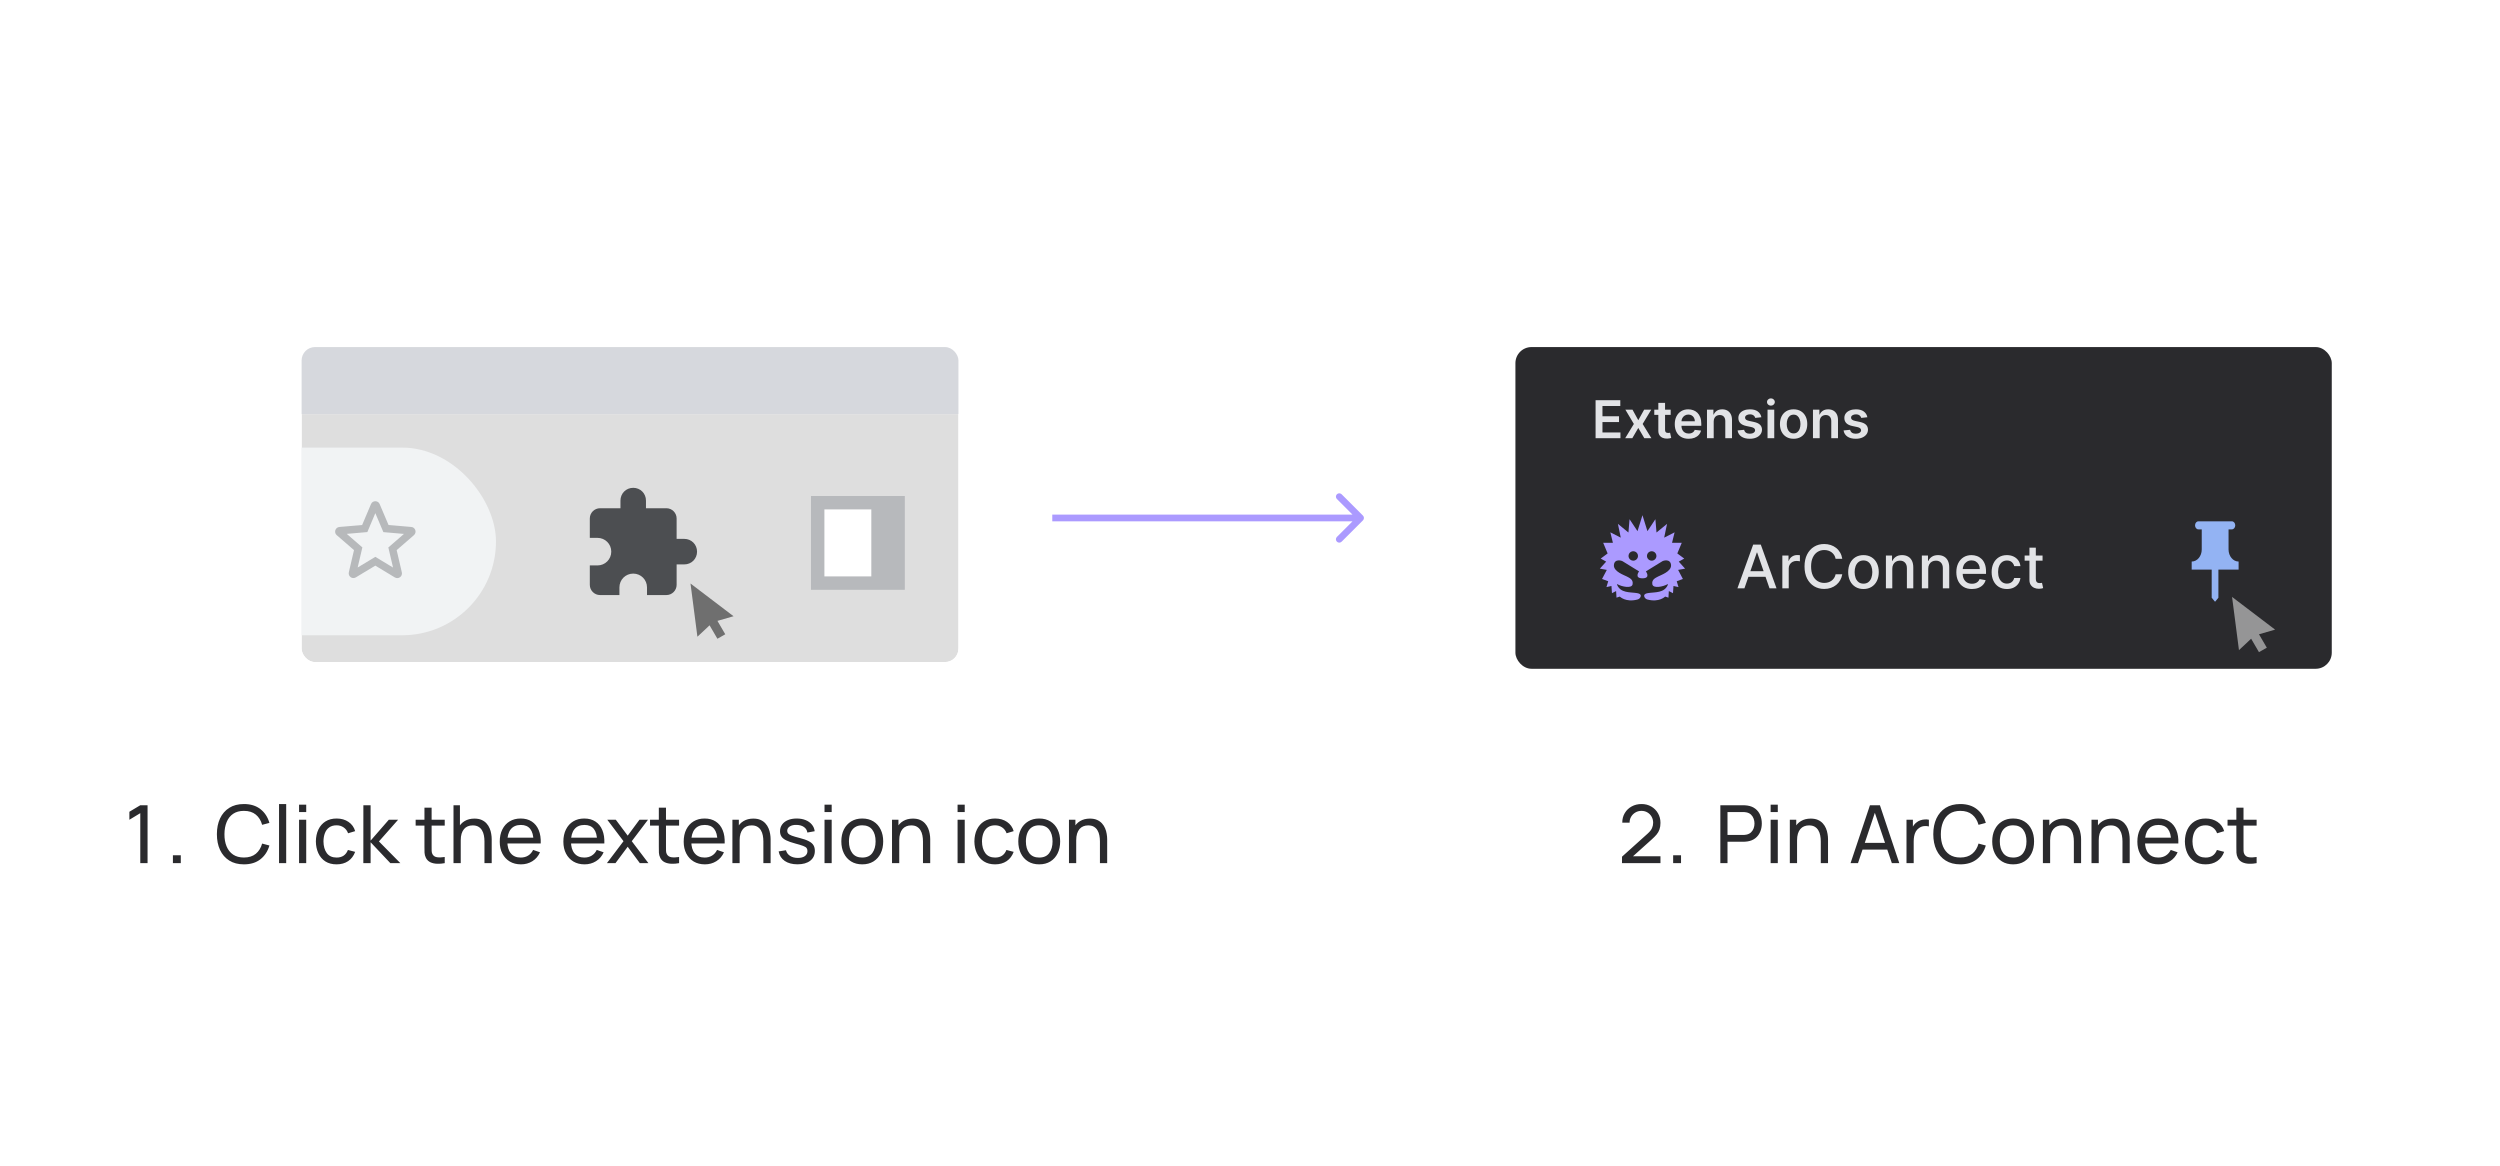 <svg width="373" height="174" viewBox="0 0 373 174" fill="none" xmlns="http://www.w3.org/2000/svg">
<rect width="373" height="172.436" transform="translate(0 0.782)" fill="white"/>
<g filter="url(#filter0_d_260_302)">
<g clip-path="url(#clip0_260_302)">
<g clip-path="url(#clip1_260_302)">
<g filter="url(#filter1_i_260_302)">
<rect x="-1261" y="59.782" width="1440" height="45" fill="#DEDEDE"/>
</g>
<g clip-path="url(#clip2_260_302)">
<rect x="-1127" y="64.782" width="1201" height="28" rx="14" fill="#F1F3F4"/>
<path fill-rule="evenodd" clip-rule="evenodd" d="M61.362 76.622L57.969 76.328L56.644 73.208C56.406 72.64 55.592 72.64 55.354 73.208L54.029 76.335L50.643 76.622C50.026 76.671 49.773 77.442 50.243 77.849L52.816 80.078L52.045 83.387C51.905 83.99 52.557 84.467 53.09 84.144L55.999 82.392L58.908 84.151C59.441 84.474 60.093 83.997 59.953 83.394L59.182 80.078L61.755 77.849C62.224 77.442 61.979 76.671 61.362 76.622ZM55.999 81.081L53.363 82.672L54.064 79.672L51.736 77.653L54.807 77.386L55.999 74.561L57.198 77.393L60.269 77.66L57.941 79.679L58.642 82.679L55.999 81.081Z" fill="#5F6368" fill-opacity="0.4"/>
</g>
<rect x="121" y="72" width="14" height="14" fill="#B7B9BC"/>
<rect x="123" y="74" width="7" height="10" fill="white"/>
<path d="M104 80.306C104 81.373 103.163 82.21 102.096 82.21H100.953V85.257C100.953 86.095 100.267 86.782 99.428 86.782H96.533V85.639C96.533 84.495 95.619 83.581 94.476 83.581C93.332 83.581 92.418 84.495 92.418 85.639V86.782H89.524C88.687 86.782 88 86.097 88 85.257V82.362H89.143C90.287 82.362 91.201 81.448 91.201 80.305C91.201 79.161 90.287 78.249 89.143 78.249H88V75.354C88 74.516 88.685 73.829 89.524 73.829H92.572V72.686C92.572 71.619 93.409 70.782 94.476 70.782C95.542 70.782 96.379 71.619 96.379 72.686V73.829H99.427C100.264 73.829 100.951 74.514 100.951 75.354V78.401H102.094C103.161 78.401 104 79.238 104 80.306Z" fill="#4C4E51"/>
</g>
<g clip-path="url(#clip3_260_302)">
<path d="M-1246 25.782C-1246 21.364 -1242.42 17.782 -1238 17.782H186C190.418 17.782 194 21.364 194 25.782V59.782H-1246V25.782Z" fill="#D6D8DD"/>
</g>
</g>
</g>
<path d="M103.023 87.061C103.365 89.707 103.709 92.353 104.054 94.999L105.869 93.298L107.039 95.302L108.209 94.634L107.041 92.634L109.446 91.942C107.304 90.317 105.164 88.689 103.023 87.061Z" fill="black" fill-opacity="0.5"/>
<g filter="url(#filter2_d_260_302)">
<rect x="226.1" y="49.782" width="121.8" height="48" rx="2.4" fill="#2A2A2D"/>
<path d="M250.375 83.029L251.414 82.843L250.472 81.793L251.288 81.339L250.256 80.573L250.92 78.983H249.469L249.85 77.422L248.295 78.217L248.722 76.16L247.151 77.451L246.984 75.464L245.797 77.251L245.056 74.868L244.316 77.251L243.129 75.464L242.963 77.45L241.392 76.159L241.817 78.216L240.262 77.422L240.644 78.983H239.194L239.857 80.573L238.826 81.339L239.64 81.793L238.699 82.843L239.738 83.029L239.024 84.381L239.945 84.723L239.682 85.594L240.429 85.43L240.504 86.502L241.124 86.187L241.181 87.171L241.675 87.007C241.675 87.007 242.549 87.912 244.307 87.451C244.408 87.426 244.502 87.378 244.582 87.311C244.662 87.243 244.725 87.159 244.767 87.064C244.858 86.85 244.828 86.588 244.242 86.492C243.208 86.323 241.779 86.521 241.26 85.228C241.257 85.219 241.256 85.209 241.258 85.2C241.26 85.19 241.265 85.182 241.273 85.175C241.28 85.169 241.289 85.165 241.299 85.164C241.309 85.163 241.319 85.165 241.327 85.169C241.965 85.529 243.459 85.854 243.584 85.174C243.717 84.449 243.078 84.21 242.718 84.012C242.357 83.813 240.719 83.284 240.794 82.31C240.869 81.336 241.936 81.597 242.178 81.791C242.395 81.933 244.548 83.252 244.548 83.252C244.548 83.252 243.767 84.284 245.056 84.284C246.345 84.284 245.566 83.252 245.566 83.252C245.566 83.252 247.717 81.932 247.936 81.791C248.177 81.597 249.244 81.337 249.319 82.31C249.395 83.283 247.755 83.812 247.395 84.012C247.034 84.212 246.395 84.449 246.529 85.174C246.654 85.854 248.147 85.53 248.785 85.169C248.794 85.165 248.804 85.162 248.813 85.164C248.823 85.165 248.833 85.169 248.84 85.175C248.847 85.182 248.852 85.191 248.855 85.2C248.857 85.21 248.856 85.22 248.852 85.229C248.334 86.521 246.904 86.323 245.871 86.492C245.285 86.588 245.254 86.848 245.346 87.064C245.387 87.159 245.451 87.243 245.53 87.311C245.61 87.378 245.704 87.426 245.805 87.451C247.563 87.912 248.439 87.007 248.439 87.007L248.933 87.171L248.989 86.187L249.609 86.502L249.684 85.43L250.431 85.594L250.168 84.723L251.088 84.383L250.375 83.029ZM243.681 81.652C243.541 81.652 243.405 81.611 243.288 81.533C243.172 81.456 243.082 81.346 243.028 81.217C242.975 81.088 242.961 80.946 242.988 80.81C243.015 80.673 243.082 80.547 243.181 80.449C243.28 80.35 243.406 80.283 243.543 80.256C243.681 80.229 243.823 80.243 243.952 80.296C244.081 80.349 244.192 80.44 244.269 80.556C244.347 80.671 244.388 80.808 244.388 80.947C244.388 81.134 244.314 81.313 244.181 81.445C244.049 81.578 243.869 81.652 243.681 81.652ZM246.431 81.652C246.292 81.652 246.155 81.611 246.039 81.533C245.922 81.456 245.832 81.346 245.778 81.217C245.725 81.088 245.711 80.946 245.738 80.81C245.765 80.673 245.833 80.547 245.931 80.449C246.03 80.35 246.156 80.283 246.294 80.256C246.431 80.229 246.573 80.243 246.702 80.296C246.831 80.349 246.942 80.44 247.019 80.556C247.097 80.671 247.139 80.808 247.139 80.947C247.139 81.04 247.12 81.131 247.085 81.217C247.049 81.302 246.997 81.38 246.932 81.446C246.866 81.511 246.788 81.563 246.702 81.598C246.616 81.634 246.524 81.652 246.431 81.652Z" fill="#AB9AFF"/>
<path d="M260.268 85.782H259.223L261.572 79.255H262.71L265.059 85.782H264.013L262.168 80.44H262.117L260.268 85.782ZM260.444 83.226H263.835V84.055H260.444V83.226ZM265.925 85.782V80.887H266.846V81.664H266.897C266.986 81.401 267.143 81.194 267.368 81.043C267.596 80.89 267.853 80.813 268.14 80.813C268.199 80.813 268.269 80.815 268.35 80.82C268.433 80.824 268.498 80.829 268.545 80.836V81.747C268.506 81.737 268.438 81.725 268.341 81.712C268.243 81.697 268.145 81.69 268.047 81.69C267.822 81.69 267.621 81.738 267.445 81.833C267.271 81.927 267.133 82.057 267.031 82.225C266.929 82.391 266.878 82.58 266.878 82.793V85.782H265.925ZM274.867 81.377H273.873C273.834 81.165 273.763 80.978 273.659 80.817C273.555 80.655 273.427 80.518 273.277 80.405C273.126 80.293 272.957 80.208 272.77 80.15C272.585 80.093 272.388 80.064 272.18 80.064C271.804 80.064 271.467 80.159 271.17 80.348C270.875 80.537 270.641 80.814 270.469 81.18C270.299 81.545 270.214 81.992 270.214 82.518C270.214 83.05 270.299 83.498 270.469 83.863C270.641 84.229 270.876 84.505 271.173 84.692C271.471 84.879 271.805 84.972 272.177 84.972C272.383 84.972 272.579 84.945 272.763 84.89C272.95 84.832 273.119 84.748 273.27 84.638C273.421 84.527 273.548 84.392 273.653 84.233C273.759 84.072 273.832 83.887 273.873 83.678L274.867 83.682C274.814 84.002 274.711 84.298 274.558 84.568C274.407 84.835 274.212 85.067 273.975 85.263C273.739 85.456 273.469 85.606 273.165 85.712C272.861 85.818 272.53 85.871 272.171 85.871C271.605 85.871 271.102 85.737 270.66 85.47C270.218 85.2 269.87 84.814 269.615 84.313C269.362 83.811 269.235 83.213 269.235 82.518C269.235 81.822 269.363 81.223 269.618 80.724C269.873 80.223 270.221 79.838 270.663 79.57C271.105 79.3 271.608 79.166 272.171 79.166C272.517 79.166 272.84 79.216 273.139 79.315C273.441 79.413 273.712 79.558 273.952 79.749C274.192 79.938 274.391 80.169 274.548 80.444C274.705 80.716 274.812 81.027 274.867 81.377ZM278.031 85.881C277.572 85.881 277.171 85.776 276.829 85.565C276.487 85.355 276.222 85.061 276.033 84.682C275.843 84.304 275.749 83.862 275.749 83.357C275.749 82.849 275.843 82.405 276.033 82.024C276.222 81.644 276.487 81.349 276.829 81.138C277.171 80.928 277.572 80.823 278.031 80.823C278.49 80.823 278.89 80.928 279.232 81.138C279.574 81.349 279.84 81.644 280.029 82.024C280.218 82.405 280.313 82.849 280.313 83.357C280.313 83.862 280.218 84.304 280.029 84.682C279.84 85.061 279.574 85.355 279.232 85.565C278.89 85.776 278.49 85.881 278.031 85.881ZM278.034 85.081C278.332 85.081 278.578 85.002 278.773 84.845C278.969 84.688 279.113 84.478 279.207 84.217C279.303 83.956 279.35 83.668 279.35 83.353C279.35 83.041 279.303 82.754 279.207 82.493C279.113 82.229 278.969 82.018 278.773 81.859C278.578 81.699 278.332 81.62 278.034 81.62C277.734 81.62 277.486 81.699 277.288 81.859C277.093 82.018 276.947 82.229 276.852 82.493C276.758 82.754 276.711 83.041 276.711 83.353C276.711 83.668 276.758 83.956 276.852 84.217C276.947 84.478 277.093 84.688 277.288 84.845C277.486 85.002 277.734 85.081 278.034 85.081ZM282.329 82.875V85.782H281.377V80.887H282.291V81.683H282.352C282.464 81.424 282.641 81.216 282.881 81.059C283.123 80.901 283.428 80.823 283.795 80.823C284.129 80.823 284.421 80.893 284.672 81.033C284.923 81.171 285.117 81.377 285.255 81.651C285.393 81.926 285.462 82.264 285.462 82.668V85.782H284.509V82.783C284.509 82.428 284.417 82.151 284.232 81.951C284.047 81.749 283.793 81.648 283.47 81.648C283.249 81.648 283.053 81.696 282.881 81.792C282.711 81.887 282.576 82.028 282.476 82.213C282.378 82.395 282.329 82.616 282.329 82.875ZM287.693 82.875V85.782H286.74V80.887H287.655V81.683H287.716C287.828 81.424 288.005 81.216 288.245 81.059C288.487 80.901 288.792 80.823 289.159 80.823C289.493 80.823 289.785 80.893 290.036 81.033C290.287 81.171 290.481 81.377 290.619 81.651C290.757 81.926 290.826 82.264 290.826 82.668V85.782H289.873V82.783C289.873 82.428 289.781 82.151 289.596 81.951C289.411 81.749 289.157 81.648 288.834 81.648C288.613 81.648 288.417 81.696 288.245 81.792C288.075 81.887 287.94 82.028 287.84 82.213C287.742 82.395 287.693 82.616 287.693 82.875ZM294.214 85.881C293.732 85.881 293.316 85.778 292.968 85.572C292.622 85.363 292.354 85.071 292.165 84.695C291.978 84.317 291.884 83.874 291.884 83.366C291.884 82.865 291.978 82.423 292.165 82.04C292.354 81.658 292.617 81.359 292.955 81.145C293.295 80.93 293.692 80.823 294.147 80.823C294.423 80.823 294.691 80.869 294.95 80.96C295.21 81.051 295.442 81.195 295.648 81.39C295.854 81.586 296.017 81.84 296.136 82.152C296.255 82.462 296.314 82.839 296.314 83.283V83.621H292.423V82.907H295.381C295.381 82.656 295.33 82.434 295.228 82.241C295.126 82.046 294.982 81.892 294.797 81.779C294.615 81.666 294.4 81.61 294.154 81.61C293.886 81.61 293.652 81.676 293.452 81.808C293.255 81.937 293.102 82.107 292.993 82.318C292.887 82.526 292.834 82.752 292.834 82.996V83.554C292.834 83.881 292.891 84.16 293.006 84.389C293.123 84.619 293.286 84.794 293.494 84.915C293.702 85.034 293.945 85.094 294.224 85.094C294.404 85.094 294.569 85.068 294.718 85.017C294.866 84.964 294.995 84.885 295.103 84.781C295.212 84.677 295.294 84.549 295.352 84.396L296.254 84.558C296.182 84.824 296.052 85.056 295.865 85.256C295.68 85.454 295.447 85.608 295.167 85.718C294.889 85.827 294.571 85.881 294.214 85.881ZM299.434 85.881C298.96 85.881 298.552 85.773 298.21 85.559C297.87 85.342 297.609 85.044 297.426 84.663C297.243 84.283 297.152 83.847 297.152 83.357C297.152 82.859 297.245 82.421 297.432 82.04C297.619 81.658 297.883 81.359 298.223 81.145C298.563 80.93 298.963 80.823 299.424 80.823C299.796 80.823 300.127 80.892 300.419 81.03C300.71 81.166 300.944 81.357 301.123 81.604C301.303 81.85 301.411 82.138 301.445 82.467H300.517C300.466 82.238 300.349 82.04 300.167 81.875C299.986 81.709 299.744 81.626 299.44 81.626C299.174 81.626 298.942 81.696 298.742 81.836C298.545 81.975 298.39 82.172 298.28 82.429C298.17 82.684 298.114 82.986 298.114 83.334C298.114 83.691 298.168 83.999 298.277 84.259C298.385 84.518 298.538 84.719 298.736 84.861C298.935 85.003 299.17 85.075 299.44 85.075C299.621 85.075 299.784 85.041 299.931 84.976C300.08 84.908 300.204 84.811 300.304 84.686C300.406 84.56 300.477 84.409 300.517 84.233H301.445C301.411 84.55 301.308 84.832 301.136 85.081C300.964 85.329 300.733 85.525 300.444 85.667C300.157 85.81 299.82 85.881 299.434 85.881ZM304.749 80.887V81.651H302.075V80.887H304.749ZM302.792 79.714H303.745V84.345C303.745 84.529 303.773 84.669 303.828 84.762C303.883 84.853 303.954 84.916 304.041 84.95C304.131 84.982 304.227 84.998 304.331 84.998C304.408 84.998 304.475 84.993 304.532 84.982C304.59 84.971 304.634 84.963 304.666 84.957L304.838 85.744C304.783 85.765 304.704 85.786 304.602 85.808C304.5 85.831 304.373 85.844 304.22 85.846C303.969 85.85 303.735 85.805 303.519 85.712C303.302 85.618 303.127 85.474 302.993 85.278C302.859 85.083 302.792 84.838 302.792 84.542V79.714Z" fill="#E2E3E6"/>
<path d="M238.06 63.382V57.709H241.749V58.571H239.087V60.111H241.558V60.972H239.087V62.521H241.771V63.382H238.06ZM243.573 59.127L244.432 60.698L245.304 59.127H246.365L245.083 61.255L246.387 63.382H245.332L244.432 61.85L243.54 63.382H242.476L243.772 61.255L242.509 59.127H243.573ZM249.265 59.127V59.903H246.819V59.127H249.265ZM247.423 58.108H248.426V62.102C248.426 62.237 248.446 62.341 248.487 62.413C248.529 62.483 248.585 62.531 248.653 62.557C248.721 62.583 248.797 62.595 248.88 62.595C248.943 62.595 249 62.591 249.052 62.582C249.105 62.572 249.146 62.564 249.174 62.557L249.343 63.34C249.289 63.359 249.212 63.379 249.113 63.401C249.015 63.424 248.895 63.437 248.753 63.44C248.502 63.448 248.275 63.41 248.074 63.327C247.873 63.242 247.713 63.111 247.595 62.933C247.479 62.756 247.421 62.535 247.423 62.269V58.108ZM251.941 63.465C251.515 63.465 251.147 63.377 250.836 63.199C250.528 63.02 250.291 62.767 250.124 62.44C249.958 62.112 249.875 61.725 249.875 61.28C249.875 60.842 249.958 60.458 250.124 60.127C250.292 59.795 250.527 59.537 250.828 59.352C251.129 59.165 251.483 59.072 251.889 59.072C252.151 59.072 252.399 59.115 252.631 59.2C252.866 59.283 253.073 59.412 253.252 59.587C253.433 59.763 253.575 59.986 253.678 60.258C253.782 60.527 253.833 60.849 253.833 61.222V61.529H250.346V60.853H252.872C252.87 60.661 252.829 60.49 252.748 60.341C252.666 60.189 252.553 60.07 252.407 59.983C252.263 59.897 252.095 59.853 251.903 59.853C251.698 59.853 251.518 59.903 251.363 60.003C251.207 60.101 251.087 60.23 251 60.391C250.915 60.549 250.871 60.724 250.87 60.914V61.504C250.87 61.752 250.915 61.964 251.005 62.141C251.096 62.317 251.222 62.451 251.385 62.546C251.547 62.638 251.737 62.684 251.955 62.684C252.101 62.684 252.233 62.664 252.351 62.623C252.47 62.581 252.572 62.519 252.659 62.438C252.746 62.356 252.811 62.256 252.856 62.136L253.792 62.241C253.733 62.488 253.62 62.704 253.454 62.889C253.29 63.072 253.079 63.214 252.822 63.316C252.566 63.415 252.272 63.465 251.941 63.465ZM255.684 60.889V63.382H254.682V59.127H255.64V59.85H255.69C255.788 59.612 255.944 59.423 256.158 59.283C256.374 59.142 256.641 59.072 256.958 59.072C257.252 59.072 257.508 59.135 257.726 59.261C257.945 59.386 258.115 59.568 258.235 59.806C258.357 60.044 258.417 60.333 258.415 60.673V63.382H257.413V60.828C257.413 60.544 257.339 60.321 257.191 60.161C257.045 60 256.843 59.92 256.585 59.92C256.409 59.92 256.253 59.959 256.116 60.036C255.982 60.112 255.875 60.222 255.798 60.366C255.722 60.51 255.684 60.684 255.684 60.889ZM262.797 60.252L261.883 60.352C261.857 60.26 261.812 60.173 261.748 60.092C261.685 60.01 261.6 59.945 261.493 59.895C261.386 59.845 261.255 59.82 261.099 59.82C260.891 59.82 260.715 59.865 260.573 59.956C260.433 60.046 260.364 60.163 260.365 60.307C260.364 60.431 260.409 60.532 260.501 60.609C260.595 60.687 260.75 60.751 260.966 60.8L261.692 60.956C262.095 61.042 262.394 61.18 262.59 61.368C262.787 61.557 262.887 61.803 262.889 62.108C262.887 62.376 262.808 62.612 262.653 62.817C262.5 63.02 262.287 63.179 262.013 63.293C261.74 63.408 261.426 63.465 261.072 63.465C260.551 63.465 260.132 63.356 259.814 63.138C259.497 62.919 259.307 62.613 259.246 62.221L260.224 62.127C260.268 62.319 260.363 62.464 260.507 62.562C260.651 62.66 260.838 62.709 261.069 62.709C261.307 62.709 261.498 62.66 261.642 62.562C261.788 62.464 261.861 62.343 261.861 62.199C261.861 62.078 261.814 61.977 261.72 61.897C261.628 61.818 261.484 61.757 261.288 61.715L260.562 61.562C260.154 61.477 259.852 61.334 259.656 61.133C259.461 60.93 259.364 60.673 259.365 60.363C259.364 60.101 259.435 59.874 259.579 59.681C259.725 59.488 259.927 59.338 260.185 59.233C260.446 59.126 260.746 59.072 261.086 59.072C261.584 59.072 261.977 59.178 262.263 59.391C262.551 59.603 262.729 59.89 262.797 60.252ZM263.716 63.382V59.127H264.718V63.382H263.716ZM264.22 58.524C264.061 58.524 263.924 58.471 263.81 58.366C263.695 58.259 263.638 58.13 263.638 57.981C263.638 57.829 263.695 57.701 263.81 57.596C263.924 57.489 264.061 57.435 264.22 57.435C264.38 57.435 264.517 57.489 264.63 57.596C264.744 57.701 264.801 57.829 264.801 57.981C264.801 58.13 264.744 58.259 264.63 58.366C264.517 58.471 264.38 58.524 264.22 58.524ZM267.605 63.465C267.19 63.465 266.83 63.374 266.525 63.191C266.22 63.008 265.984 62.752 265.816 62.424C265.65 62.095 265.567 61.711 265.567 61.271C265.567 60.832 265.65 60.447 265.816 60.116C265.984 59.786 266.22 59.529 266.525 59.346C266.83 59.163 267.19 59.072 267.605 59.072C268.021 59.072 268.381 59.163 268.685 59.346C268.99 59.529 269.226 59.786 269.392 60.116C269.56 60.447 269.644 60.832 269.644 61.271C269.644 61.711 269.56 62.095 269.392 62.424C269.226 62.752 268.99 63.008 268.685 63.191C268.381 63.374 268.021 63.465 267.605 63.465ZM267.611 62.662C267.836 62.662 268.024 62.6 268.176 62.476C268.327 62.351 268.44 62.183 268.514 61.972C268.589 61.762 268.627 61.527 268.627 61.269C268.627 61.008 268.589 60.773 268.514 60.562C268.44 60.35 268.327 60.181 268.176 60.055C268.024 59.93 267.836 59.867 267.611 59.867C267.38 59.867 267.188 59.93 267.035 60.055C266.883 60.181 266.77 60.35 266.694 60.562C266.62 60.773 266.583 61.008 266.583 61.269C266.583 61.527 266.62 61.762 266.694 61.972C266.77 62.183 266.883 62.351 267.035 62.476C267.188 62.6 267.38 62.662 267.611 62.662ZM271.498 60.889V63.382H270.495V59.127H271.453V59.85H271.503C271.601 59.612 271.757 59.423 271.971 59.283C272.187 59.142 272.454 59.072 272.772 59.072C273.065 59.072 273.321 59.135 273.539 59.261C273.759 59.386 273.929 59.568 274.049 59.806C274.171 60.044 274.231 60.333 274.229 60.673V63.382H273.226V60.828C273.226 60.544 273.152 60.321 273.004 60.161C272.859 60 272.656 59.92 272.398 59.92C272.222 59.92 272.066 59.959 271.93 60.036C271.795 60.112 271.689 60.222 271.611 60.366C271.535 60.51 271.498 60.684 271.498 60.889ZM278.611 60.252L277.697 60.352C277.671 60.26 277.625 60.173 277.561 60.092C277.498 60.01 277.413 59.945 277.306 59.895C277.199 59.845 277.068 59.82 276.913 59.82C276.704 59.82 276.529 59.865 276.386 59.956C276.246 60.046 276.177 60.163 276.179 60.307C276.177 60.431 276.222 60.532 276.314 60.609C276.409 60.687 276.564 60.751 276.78 60.8L277.505 60.956C277.908 61.042 278.207 61.18 278.403 61.368C278.6 61.557 278.7 61.803 278.702 62.108C278.7 62.376 278.622 62.612 278.467 62.817C278.313 63.02 278.1 63.179 277.827 63.293C277.553 63.408 277.24 63.465 276.885 63.465C276.364 63.465 275.945 63.356 275.627 63.138C275.31 62.919 275.121 62.613 275.06 62.221L276.037 62.127C276.082 62.319 276.176 62.464 276.32 62.562C276.464 62.66 276.651 62.709 276.882 62.709C277.12 62.709 277.312 62.66 277.456 62.562C277.601 62.464 277.674 62.343 277.674 62.199C277.674 62.078 277.627 61.977 277.533 61.897C277.441 61.818 277.297 61.757 277.101 61.715L276.375 61.562C275.967 61.477 275.665 61.334 275.47 61.133C275.274 60.93 275.177 60.673 275.179 60.363C275.177 60.101 275.248 59.874 275.392 59.681C275.538 59.488 275.74 59.338 275.999 59.233C276.259 59.126 276.559 59.072 276.899 59.072C277.397 59.072 277.79 59.178 278.076 59.391C278.364 59.603 278.542 59.89 278.611 60.252Z" fill="#E2E3E6"/>
<path fill-rule="evenodd" clip-rule="evenodd" d="M332.5 79.982V76.982H333C333.275 76.982 333.5 76.712 333.5 76.382C333.5 76.052 333.275 75.782 333 75.782H328C327.725 75.782 327.5 76.052 327.5 76.382C327.5 76.712 327.725 76.982 328 76.982H328.5V79.982C328.5 80.978 327.83 81.782 327 81.782V82.982H329.985V87.182L330.485 87.782L330.985 87.182V82.982H334V81.782C333.17 81.782 332.5 80.978 332.5 79.982Z" fill="#93B3F3"/>
<path d="M333.023 87.061C333.365 89.707 333.709 92.353 334.054 94.999L335.869 93.298L337.039 95.302L338.209 94.634L337.041 92.634L339.446 91.942C337.304 90.317 335.164 88.689 333.023 87.061Z" fill="white" fill-opacity="0.5"/>
</g>
<path d="M203.354 77.635C203.549 77.44 203.549 77.124 203.354 76.928L200.172 73.746C199.976 73.551 199.66 73.551 199.464 73.746C199.269 73.942 199.269 74.258 199.464 74.454L202.293 77.282L199.464 80.11C199.269 80.306 199.269 80.622 199.464 80.817C199.66 81.013 199.976 81.013 200.172 80.817L203.354 77.635ZM157 77.782H203V76.782H157V77.782Z" fill="#AB9AFF"/>
<path d="M20.93 128.782V121.324L19.304 122.308V121.114L20.93 120.142H22.016V128.782H20.93ZM25.798 128.782V127.606H26.974V128.782H25.798ZM36.392 128.962C35.532 128.962 34.802 128.772 34.202 128.392C33.602 128.012 33.144 127.484 32.828 126.808C32.516 126.132 32.36 125.35 32.36 124.462C32.36 123.574 32.516 122.792 32.828 122.116C33.144 121.44 33.602 120.912 34.202 120.532C34.802 120.152 35.532 119.962 36.392 119.962C37.392 119.962 38.214 120.216 38.858 120.724C39.506 121.232 39.952 121.916 40.196 122.776L39.11 123.064C38.934 122.42 38.62 121.912 38.168 121.54C37.716 121.168 37.124 120.982 36.392 120.982C35.748 120.982 35.212 121.128 34.784 121.42C34.356 121.712 34.034 122.12 33.818 122.644C33.602 123.164 33.492 123.77 33.488 124.462C33.484 125.15 33.59 125.756 33.806 126.28C34.022 126.8 34.346 127.208 34.778 127.504C35.21 127.796 35.748 127.942 36.392 127.942C37.124 127.942 37.716 127.756 38.168 127.384C38.62 127.008 38.934 126.5 39.11 125.86L40.196 126.148C39.952 127.004 39.506 127.688 38.858 128.2C38.214 128.708 37.392 128.962 36.392 128.962ZM41.632 128.782V119.962H42.7V128.782H41.632ZM44.62 121.156V120.052H45.688V121.156H44.62ZM44.62 128.782V122.302H45.688V128.782H44.62ZM50.218 128.962C49.562 128.962 49.004 128.816 48.544 128.524C48.088 128.228 47.74 127.822 47.5 127.306C47.26 126.79 47.136 126.202 47.128 125.542C47.136 124.866 47.262 124.272 47.506 123.76C47.754 123.244 48.108 122.842 48.568 122.554C49.028 122.266 49.582 122.122 50.23 122.122C50.914 122.122 51.502 122.29 51.994 122.626C52.49 122.962 52.822 123.422 52.99 124.006L51.934 124.324C51.798 123.948 51.576 123.656 51.268 123.448C50.964 123.24 50.614 123.136 50.218 123.136C49.774 123.136 49.408 123.24 49.12 123.448C48.832 123.652 48.618 123.936 48.478 124.3C48.338 124.66 48.266 125.074 48.262 125.542C48.27 126.262 48.436 126.844 48.76 127.288C49.088 127.728 49.574 127.948 50.218 127.948C50.642 127.948 50.994 127.852 51.274 127.66C51.554 127.464 51.766 127.182 51.91 126.814L52.99 127.096C52.766 127.7 52.416 128.162 51.94 128.482C51.464 128.802 50.89 128.962 50.218 128.962ZM54.209 128.782L54.215 120.142H55.295V125.422L58.013 122.302H59.399L56.537 125.542L59.735 128.782H58.241L55.295 125.662V128.782H54.209ZM66.353 128.782C65.969 128.858 65.588 128.888 65.213 128.872C64.841 128.86 64.508 128.786 64.216 128.65C63.925 128.51 63.703 128.294 63.55 128.002C63.422 127.746 63.352 127.488 63.34 127.228C63.333 126.964 63.328 126.666 63.328 126.334V120.502H64.397V126.286C64.397 126.55 64.398 126.776 64.403 126.964C64.41 127.152 64.453 127.314 64.528 127.45C64.672 127.706 64.9 127.856 65.213 127.9C65.528 127.944 65.909 127.932 66.353 127.864V128.782ZM62.014 123.184V122.302H66.353V123.184H62.014ZM72.282 128.782V125.536C72.282 125.228 72.254 124.932 72.198 124.648C72.146 124.364 72.052 124.11 71.916 123.886C71.784 123.658 71.604 123.478 71.376 123.346C71.152 123.214 70.868 123.148 70.524 123.148C70.256 123.148 70.012 123.194 69.792 123.286C69.576 123.374 69.39 123.51 69.234 123.694C69.078 123.878 68.956 124.11 68.868 124.39C68.784 124.666 68.742 124.992 68.742 125.368L68.04 125.152C68.04 124.524 68.152 123.986 68.376 123.538C68.604 123.086 68.922 122.74 69.33 122.5C69.742 122.256 70.226 122.134 70.782 122.134C71.202 122.134 71.56 122.2 71.856 122.332C72.152 122.464 72.398 122.64 72.594 122.86C72.79 123.076 72.944 123.32 73.056 123.592C73.168 123.86 73.246 124.134 73.29 124.414C73.338 124.69 73.362 124.952 73.362 125.2V128.782H72.282ZM67.662 128.782V120.142H68.622V124.912H68.742V128.782H67.662ZM77.73 128.962C77.094 128.962 76.538 128.822 76.062 128.542C75.59 128.258 75.222 127.864 74.958 127.36C74.694 126.852 74.562 126.26 74.562 125.584C74.562 124.876 74.692 124.264 74.952 123.748C75.212 123.228 75.574 122.828 76.038 122.548C76.506 122.264 77.054 122.122 77.682 122.122C78.334 122.122 78.888 122.272 79.344 122.572C79.804 122.872 80.148 123.3 80.376 123.856C80.608 124.412 80.708 125.074 80.676 125.842H79.596V125.458C79.584 124.662 79.422 124.068 79.11 123.676C78.798 123.28 78.334 123.082 77.718 123.082C77.058 123.082 76.556 123.294 76.212 123.718C75.868 124.142 75.696 124.75 75.696 125.542C75.696 126.306 75.868 126.898 76.212 127.318C76.556 127.738 77.046 127.948 77.682 127.948C78.11 127.948 78.482 127.85 78.798 127.654C79.114 127.458 79.362 127.176 79.542 126.808L80.568 127.162C80.316 127.734 79.936 128.178 79.428 128.494C78.924 128.806 78.358 128.962 77.73 128.962ZM75.336 125.842V124.984H80.124V125.842H75.336ZM87.222 128.962C86.586 128.962 86.03 128.822 85.554 128.542C85.082 128.258 84.714 127.864 84.45 127.36C84.186 126.852 84.054 126.26 84.054 125.584C84.054 124.876 84.184 124.264 84.444 123.748C84.704 123.228 85.066 122.828 85.53 122.548C85.998 122.264 86.546 122.122 87.174 122.122C87.826 122.122 88.38 122.272 88.836 122.572C89.296 122.872 89.64 123.3 89.868 123.856C90.1 124.412 90.2 125.074 90.168 125.842H89.088V125.458C89.076 124.662 88.914 124.068 88.602 123.676C88.29 123.28 87.826 123.082 87.21 123.082C86.55 123.082 86.048 123.294 85.704 123.718C85.36 124.142 85.188 124.75 85.188 125.542C85.188 126.306 85.36 126.898 85.704 127.318C86.048 127.738 86.538 127.948 87.174 127.948C87.602 127.948 87.974 127.85 88.29 127.654C88.606 127.458 88.854 127.176 89.034 126.808L90.06 127.162C89.808 127.734 89.428 128.178 88.92 128.494C88.416 128.806 87.85 128.962 87.222 128.962ZM84.828 125.842V124.984H89.616V125.842H84.828ZM90.55 128.782L93.028 125.506L90.604 122.302H91.876L93.652 124.678L95.41 122.302H96.682L94.258 125.506L96.742 128.782H95.464L93.652 126.334L91.828 128.782H90.55ZM101.321 128.782C100.937 128.858 100.557 128.888 100.181 128.872C99.809 128.86 99.477 128.786 99.185 128.65C98.893 128.51 98.671 128.294 98.519 128.002C98.391 127.746 98.321 127.488 98.309 127.228C98.301 126.964 98.297 126.666 98.297 126.334V120.502H99.365V126.286C99.365 126.55 99.367 126.776 99.371 126.964C99.379 127.152 99.421 127.314 99.497 127.45C99.641 127.706 99.869 127.856 100.181 127.9C100.497 127.944 100.877 127.932 101.321 127.864V128.782ZM96.983 123.184V122.302H101.321V123.184H96.983ZM105.175 128.962C104.539 128.962 103.983 128.822 103.507 128.542C103.035 128.258 102.667 127.864 102.403 127.36C102.139 126.852 102.007 126.26 102.007 125.584C102.007 124.876 102.137 124.264 102.397 123.748C102.657 123.228 103.019 122.828 103.483 122.548C103.951 122.264 104.499 122.122 105.127 122.122C105.779 122.122 106.333 122.272 106.789 122.572C107.249 122.872 107.593 123.3 107.821 123.856C108.053 124.412 108.153 125.074 108.121 125.842H107.041V125.458C107.029 124.662 106.867 124.068 106.555 123.676C106.243 123.28 105.779 123.082 105.163 123.082C104.503 123.082 104.001 123.294 103.657 123.718C103.313 124.142 103.141 124.75 103.141 125.542C103.141 126.306 103.313 126.898 103.657 127.318C104.001 127.738 104.491 127.948 105.127 127.948C105.555 127.948 105.927 127.85 106.243 127.654C106.559 127.458 106.807 127.176 106.987 126.808L108.013 127.162C107.761 127.734 107.381 128.178 106.873 128.494C106.369 128.806 105.803 128.962 105.175 128.962ZM102.781 125.842V124.984H107.569V125.842H102.781ZM113.895 128.782V125.536C113.895 125.228 113.867 124.932 113.811 124.648C113.759 124.364 113.665 124.11 113.529 123.886C113.397 123.658 113.217 123.478 112.989 123.346C112.765 123.214 112.481 123.148 112.137 123.148C111.869 123.148 111.625 123.194 111.405 123.286C111.189 123.374 111.003 123.51 110.847 123.694C110.691 123.878 110.569 124.11 110.481 124.39C110.397 124.666 110.355 124.992 110.355 125.368L109.653 125.152C109.653 124.524 109.765 123.986 109.989 123.538C110.217 123.086 110.535 122.74 110.943 122.5C111.355 122.256 111.839 122.134 112.395 122.134C112.815 122.134 113.173 122.2 113.469 122.332C113.765 122.464 114.011 122.64 114.207 122.86C114.403 123.076 114.557 123.32 114.669 123.592C114.781 123.86 114.859 124.134 114.903 124.414C114.951 124.69 114.975 124.952 114.975 125.2V128.782H113.895ZM109.275 128.782V122.302H110.235V124.036H110.355V128.782H109.275ZM118.983 128.956C118.211 128.956 117.577 128.788 117.081 128.452C116.589 128.112 116.287 127.638 116.175 127.03L117.267 126.856C117.355 127.208 117.557 127.488 117.873 127.696C118.189 127.9 118.581 128.002 119.049 128.002C119.493 128.002 119.841 127.91 120.093 127.726C120.345 127.542 120.471 127.292 120.471 126.976C120.471 126.792 120.429 126.644 120.345 126.532C120.261 126.416 120.087 126.308 119.823 126.208C119.563 126.108 119.169 125.988 118.641 125.848C118.069 125.696 117.619 125.538 117.291 125.374C116.963 125.21 116.729 125.02 116.589 124.804C116.449 124.588 116.379 124.326 116.379 124.018C116.379 123.638 116.483 123.306 116.691 123.022C116.899 122.734 117.189 122.512 117.561 122.356C117.937 122.2 118.373 122.122 118.869 122.122C119.361 122.122 119.801 122.2 120.189 122.356C120.577 122.512 120.889 122.734 121.125 123.022C121.365 123.306 121.507 123.638 121.551 124.018L120.459 124.216C120.407 123.868 120.239 123.594 119.955 123.394C119.675 123.194 119.313 123.088 118.869 123.076C118.449 123.06 118.107 123.134 117.843 123.298C117.583 123.462 117.453 123.684 117.453 123.964C117.453 124.12 117.501 124.254 117.597 124.366C117.697 124.478 117.879 124.584 118.143 124.684C118.411 124.784 118.799 124.898 119.307 125.026C119.879 125.17 120.329 125.328 120.657 125.5C120.989 125.668 121.225 125.868 121.365 126.1C121.505 126.328 121.575 126.61 121.575 126.946C121.575 127.57 121.345 128.062 120.885 128.422C120.425 128.778 119.791 128.956 118.983 128.956ZM123.019 121.156V120.052H124.087V121.156H123.019ZM123.019 128.782V122.302H124.087V128.782H123.019ZM128.647 128.962C128.003 128.962 127.447 128.816 126.979 128.524C126.515 128.232 126.157 127.828 125.905 127.312C125.653 126.796 125.527 126.204 125.527 125.536C125.527 124.856 125.655 124.26 125.911 123.748C126.167 123.236 126.529 122.838 126.997 122.554C127.465 122.266 128.015 122.122 128.647 122.122C129.295 122.122 129.853 122.268 130.321 122.56C130.789 122.848 131.147 123.25 131.395 123.766C131.647 124.278 131.773 124.868 131.773 125.536C131.773 126.212 131.647 126.808 131.395 127.324C131.143 127.836 130.783 128.238 130.315 128.53C129.847 128.818 129.291 128.962 128.647 128.962ZM128.647 127.948C129.319 127.948 129.819 127.724 130.147 127.276C130.475 126.828 130.639 126.248 130.639 125.536C130.639 124.804 130.473 124.222 130.141 123.79C129.809 123.354 129.311 123.136 128.647 123.136C128.195 123.136 127.823 123.238 127.531 123.442C127.239 123.646 127.021 123.928 126.877 124.288C126.733 124.648 126.661 125.064 126.661 125.536C126.661 126.264 126.829 126.848 127.165 127.288C127.501 127.728 127.995 127.948 128.647 127.948ZM137.708 128.782V125.536C137.708 125.228 137.68 124.932 137.624 124.648C137.572 124.364 137.478 124.11 137.342 123.886C137.21 123.658 137.03 123.478 136.802 123.346C136.578 123.214 136.294 123.148 135.95 123.148C135.682 123.148 135.438 123.194 135.218 123.286C135.002 123.374 134.816 123.51 134.66 123.694C134.504 123.878 134.382 124.11 134.294 124.39C134.21 124.666 134.168 124.992 134.168 125.368L133.466 125.152C133.466 124.524 133.578 123.986 133.802 123.538C134.03 123.086 134.348 122.74 134.756 122.5C135.168 122.256 135.652 122.134 136.208 122.134C136.628 122.134 136.986 122.2 137.282 122.332C137.578 122.464 137.824 122.64 138.02 122.86C138.216 123.076 138.37 123.32 138.482 123.592C138.594 123.86 138.672 124.134 138.716 124.414C138.764 124.69 138.788 124.952 138.788 125.2V128.782H137.708ZM133.088 128.782V122.302H134.048V124.036H134.168V128.782H133.088ZM142.87 121.156V120.052H143.938V121.156H142.87ZM142.87 128.782V122.302H143.938V128.782H142.87ZM148.468 128.962C147.812 128.962 147.254 128.816 146.794 128.524C146.338 128.228 145.99 127.822 145.75 127.306C145.51 126.79 145.386 126.202 145.378 125.542C145.386 124.866 145.512 124.272 145.756 123.76C146.004 123.244 146.358 122.842 146.818 122.554C147.278 122.266 147.832 122.122 148.48 122.122C149.164 122.122 149.752 122.29 150.244 122.626C150.74 122.962 151.072 123.422 151.24 124.006L150.184 124.324C150.048 123.948 149.826 123.656 149.518 123.448C149.214 123.24 148.864 123.136 148.468 123.136C148.024 123.136 147.658 123.24 147.37 123.448C147.082 123.652 146.868 123.936 146.728 124.3C146.588 124.66 146.516 125.074 146.512 125.542C146.52 126.262 146.686 126.844 147.01 127.288C147.338 127.728 147.824 127.948 148.468 127.948C148.892 127.948 149.244 127.852 149.524 127.66C149.804 127.464 150.016 127.182 150.16 126.814L151.24 127.096C151.016 127.7 150.666 128.162 150.19 128.482C149.714 128.802 149.14 128.962 148.468 128.962ZM155.049 128.962C154.405 128.962 153.849 128.816 153.381 128.524C152.917 128.232 152.559 127.828 152.307 127.312C152.055 126.796 151.929 126.204 151.929 125.536C151.929 124.856 152.057 124.26 152.313 123.748C152.569 123.236 152.931 122.838 153.399 122.554C153.867 122.266 154.417 122.122 155.049 122.122C155.697 122.122 156.255 122.268 156.723 122.56C157.191 122.848 157.549 123.25 157.797 123.766C158.049 124.278 158.175 124.868 158.175 125.536C158.175 126.212 158.049 126.808 157.797 127.324C157.545 127.836 157.185 128.238 156.717 128.53C156.249 128.818 155.693 128.962 155.049 128.962ZM155.049 127.948C155.721 127.948 156.221 127.724 156.549 127.276C156.877 126.828 157.041 126.248 157.041 125.536C157.041 124.804 156.875 124.222 156.543 123.79C156.211 123.354 155.713 123.136 155.049 123.136C154.597 123.136 154.225 123.238 153.933 123.442C153.641 123.646 153.423 123.928 153.279 124.288C153.135 124.648 153.063 125.064 153.063 125.536C153.063 126.264 153.231 126.848 153.567 127.288C153.903 127.728 154.397 127.948 155.049 127.948ZM164.11 128.782V125.536C164.11 125.228 164.082 124.932 164.026 124.648C163.974 124.364 163.88 124.11 163.744 123.886C163.612 123.658 163.432 123.478 163.204 123.346C162.98 123.214 162.696 123.148 162.352 123.148C162.084 123.148 161.84 123.194 161.62 123.286C161.404 123.374 161.218 123.51 161.062 123.694C160.906 123.878 160.784 124.11 160.696 124.39C160.612 124.666 160.57 124.992 160.57 125.368L159.868 125.152C159.868 124.524 159.98 123.986 160.204 123.538C160.432 123.086 160.75 122.74 161.158 122.5C161.57 122.256 162.054 122.134 162.61 122.134C163.03 122.134 163.388 122.2 163.684 122.332C163.98 122.464 164.226 122.64 164.422 122.86C164.618 123.076 164.772 123.32 164.884 123.592C164.996 123.86 165.074 124.134 165.118 124.414C165.166 124.69 165.19 124.952 165.19 125.2V128.782H164.11ZM159.49 128.782V122.302H160.45V124.036H160.57V128.782H159.49Z" fill="#2A2A2D"/>
<path d="M242 128.776L242.006 127.816L245.84 124.366C246.16 124.078 246.374 123.806 246.482 123.55C246.594 123.29 246.65 123.024 246.65 122.752C246.65 122.42 246.574 122.12 246.422 121.852C246.27 121.584 246.062 121.372 245.798 121.216C245.538 121.06 245.242 120.982 244.91 120.982C244.566 120.982 244.26 121.064 243.992 121.228C243.724 121.388 243.512 121.602 243.356 121.87C243.204 122.138 243.13 122.43 243.134 122.746H242.042C242.042 122.202 242.168 121.722 242.42 121.306C242.672 120.886 243.014 120.558 243.446 120.322C243.882 120.082 244.376 119.962 244.928 119.962C245.464 119.962 245.944 120.086 246.368 120.334C246.792 120.578 247.126 120.912 247.37 121.336C247.618 121.756 247.742 122.232 247.742 122.764C247.742 123.14 247.694 123.466 247.598 123.742C247.506 124.018 247.362 124.274 247.166 124.51C246.97 124.742 246.724 124.99 246.428 125.254L243.242 128.116L243.104 127.756H247.742V128.776H242ZM249.634 128.782V127.606H250.81V128.782H249.634ZM256.676 128.782V120.142H260.09C260.174 120.142 260.274 120.146 260.39 120.154C260.506 120.158 260.618 120.17 260.726 120.19C261.194 120.262 261.586 120.422 261.902 120.67C262.222 120.918 262.462 121.232 262.622 121.612C262.782 121.988 262.862 122.406 262.862 122.866C262.862 123.322 262.78 123.74 262.616 124.12C262.456 124.496 262.216 124.81 261.896 125.062C261.58 125.31 261.19 125.47 260.726 125.542C260.618 125.558 260.506 125.57 260.39 125.578C260.274 125.586 260.174 125.59 260.09 125.59H257.744V128.782H256.676ZM257.744 124.576H260.054C260.13 124.576 260.216 124.572 260.312 124.564C260.412 124.556 260.506 124.542 260.594 124.522C260.87 124.458 261.094 124.342 261.266 124.174C261.442 124.002 261.57 123.802 261.65 123.574C261.73 123.342 261.77 123.106 261.77 122.866C261.77 122.626 261.73 122.392 261.65 122.164C261.57 121.932 261.442 121.73 261.266 121.558C261.094 121.386 260.87 121.27 260.594 121.21C260.506 121.186 260.412 121.172 260.312 121.168C260.216 121.16 260.13 121.156 260.054 121.156H257.744V124.576ZM264.179 121.156V120.052H265.247V121.156H264.179ZM264.179 128.782V122.302H265.247V128.782H264.179ZM271.661 128.782V125.536C271.661 125.228 271.633 124.932 271.577 124.648C271.525 124.364 271.431 124.11 271.295 123.886C271.163 123.658 270.983 123.478 270.755 123.346C270.531 123.214 270.247 123.148 269.903 123.148C269.635 123.148 269.391 123.194 269.171 123.286C268.955 123.374 268.769 123.51 268.613 123.694C268.457 123.878 268.335 124.11 268.247 124.39C268.163 124.666 268.121 124.992 268.121 125.368L267.419 125.152C267.419 124.524 267.531 123.986 267.755 123.538C267.983 123.086 268.301 122.74 268.709 122.5C269.121 122.256 269.605 122.134 270.161 122.134C270.581 122.134 270.939 122.2 271.235 122.332C271.531 122.464 271.777 122.64 271.973 122.86C272.169 123.076 272.323 123.32 272.435 123.592C272.547 123.86 272.625 124.134 272.669 124.414C272.717 124.69 272.741 124.952 272.741 125.2V128.782H271.661ZM267.041 128.782V122.302H268.001V124.036H268.121V128.782H267.041ZM276.103 128.782L278.995 120.142H280.483L283.375 128.782H282.265L279.559 120.766H279.895L277.213 128.782H276.103ZM277.495 126.76V125.758H281.983V126.76H277.495ZM284.449 128.782V122.302H285.403V123.868L285.247 123.664C285.323 123.464 285.421 123.28 285.541 123.112C285.665 122.944 285.803 122.806 285.955 122.698C286.123 122.562 286.313 122.458 286.525 122.386C286.737 122.314 286.953 122.272 287.173 122.26C287.393 122.244 287.599 122.258 287.791 122.302V123.304C287.567 123.244 287.321 123.228 287.053 123.256C286.785 123.284 286.537 123.382 286.309 123.55C286.101 123.698 285.939 123.878 285.823 124.09C285.711 124.302 285.633 124.532 285.589 124.78C285.545 125.024 285.523 125.274 285.523 125.53V128.782H284.449ZM292.478 128.962C291.618 128.962 290.888 128.772 290.288 128.392C289.688 128.012 289.23 127.484 288.914 126.808C288.602 126.132 288.446 125.35 288.446 124.462C288.446 123.574 288.602 122.792 288.914 122.116C289.23 121.44 289.688 120.912 290.288 120.532C290.888 120.152 291.618 119.962 292.478 119.962C293.478 119.962 294.3 120.216 294.944 120.724C295.592 121.232 296.038 121.916 296.282 122.776L295.196 123.064C295.02 122.42 294.706 121.912 294.254 121.54C293.802 121.168 293.21 120.982 292.478 120.982C291.834 120.982 291.298 121.128 290.87 121.42C290.442 121.712 290.12 122.12 289.904 122.644C289.688 123.164 289.578 123.77 289.574 124.462C289.57 125.15 289.676 125.756 289.892 126.28C290.108 126.8 290.432 127.208 290.864 127.504C291.296 127.796 291.834 127.942 292.478 127.942C293.21 127.942 293.802 127.756 294.254 127.384C294.706 127.008 295.02 126.5 295.196 125.86L296.282 126.148C296.038 127.004 295.592 127.688 294.944 128.2C294.3 128.708 293.478 128.962 292.478 128.962ZM300.358 128.962C299.714 128.962 299.158 128.816 298.69 128.524C298.226 128.232 297.868 127.828 297.616 127.312C297.364 126.796 297.238 126.204 297.238 125.536C297.238 124.856 297.366 124.26 297.622 123.748C297.878 123.236 298.24 122.838 298.708 122.554C299.176 122.266 299.726 122.122 300.358 122.122C301.006 122.122 301.564 122.268 302.032 122.56C302.5 122.848 302.858 123.25 303.106 123.766C303.358 124.278 303.484 124.868 303.484 125.536C303.484 126.212 303.358 126.808 303.106 127.324C302.854 127.836 302.494 128.238 302.026 128.53C301.558 128.818 301.002 128.962 300.358 128.962ZM300.358 127.948C301.03 127.948 301.53 127.724 301.858 127.276C302.186 126.828 302.35 126.248 302.35 125.536C302.35 124.804 302.184 124.222 301.852 123.79C301.52 123.354 301.022 123.136 300.358 123.136C299.906 123.136 299.534 123.238 299.242 123.442C298.95 123.646 298.732 123.928 298.588 124.288C298.444 124.648 298.372 125.064 298.372 125.536C298.372 126.264 298.54 126.848 298.876 127.288C299.212 127.728 299.706 127.948 300.358 127.948ZM309.419 128.782V125.536C309.419 125.228 309.391 124.932 309.335 124.648C309.283 124.364 309.189 124.11 309.053 123.886C308.921 123.658 308.741 123.478 308.513 123.346C308.289 123.214 308.005 123.148 307.661 123.148C307.393 123.148 307.149 123.194 306.929 123.286C306.713 123.374 306.527 123.51 306.371 123.694C306.215 123.878 306.093 124.11 306.005 124.39C305.921 124.666 305.879 124.992 305.879 125.368L305.177 125.152C305.177 124.524 305.289 123.986 305.513 123.538C305.741 123.086 306.059 122.74 306.467 122.5C306.879 122.256 307.363 122.134 307.919 122.134C308.339 122.134 308.697 122.2 308.993 122.332C309.289 122.464 309.535 122.64 309.731 122.86C309.927 123.076 310.081 123.32 310.193 123.592C310.305 123.86 310.383 124.134 310.427 124.414C310.475 124.69 310.499 124.952 310.499 125.2V128.782H309.419ZM304.799 128.782V122.302H305.759V124.036H305.879V128.782H304.799ZM316.673 128.782V125.536C316.673 125.228 316.645 124.932 316.589 124.648C316.537 124.364 316.443 124.11 316.307 123.886C316.175 123.658 315.995 123.478 315.767 123.346C315.543 123.214 315.259 123.148 314.915 123.148C314.647 123.148 314.403 123.194 314.183 123.286C313.967 123.374 313.781 123.51 313.625 123.694C313.469 123.878 313.347 124.11 313.259 124.39C313.175 124.666 313.133 124.992 313.133 125.368L312.431 125.152C312.431 124.524 312.543 123.986 312.767 123.538C312.995 123.086 313.313 122.74 313.721 122.5C314.133 122.256 314.617 122.134 315.173 122.134C315.593 122.134 315.951 122.2 316.247 122.332C316.543 122.464 316.789 122.64 316.985 122.86C317.181 123.076 317.335 123.32 317.447 123.592C317.559 123.86 317.637 124.134 317.681 124.414C317.729 124.69 317.753 124.952 317.753 125.2V128.782H316.673ZM312.053 128.782V122.302H313.013V124.036H313.133V128.782H312.053ZM322.062 128.962C321.426 128.962 320.87 128.822 320.394 128.542C319.922 128.258 319.554 127.864 319.29 127.36C319.026 126.852 318.894 126.26 318.894 125.584C318.894 124.876 319.024 124.264 319.284 123.748C319.544 123.228 319.906 122.828 320.37 122.548C320.838 122.264 321.386 122.122 322.014 122.122C322.666 122.122 323.22 122.272 323.676 122.572C324.136 122.872 324.48 123.3 324.708 123.856C324.94 124.412 325.04 125.074 325.008 125.842H323.928V125.458C323.916 124.662 323.754 124.068 323.442 123.676C323.13 123.28 322.666 123.082 322.05 123.082C321.39 123.082 320.888 123.294 320.544 123.718C320.2 124.142 320.028 124.75 320.028 125.542C320.028 126.306 320.2 126.898 320.544 127.318C320.888 127.738 321.378 127.948 322.014 127.948C322.442 127.948 322.814 127.85 323.13 127.654C323.446 127.458 323.694 127.176 323.874 126.808L324.9 127.162C324.648 127.734 324.268 128.178 323.76 128.494C323.256 128.806 322.69 128.962 322.062 128.962ZM319.668 125.842V124.984H324.456V125.842H319.668ZM329.074 128.962C328.418 128.962 327.86 128.816 327.4 128.524C326.944 128.228 326.596 127.822 326.356 127.306C326.116 126.79 325.992 126.202 325.984 125.542C325.992 124.866 326.118 124.272 326.362 123.76C326.61 123.244 326.964 122.842 327.424 122.554C327.884 122.266 328.438 122.122 329.086 122.122C329.77 122.122 330.358 122.29 330.85 122.626C331.346 122.962 331.678 123.422 331.846 124.006L330.79 124.324C330.654 123.948 330.432 123.656 330.124 123.448C329.82 123.24 329.47 123.136 329.074 123.136C328.63 123.136 328.264 123.24 327.976 123.448C327.688 123.652 327.474 123.936 327.334 124.3C327.194 124.66 327.122 125.074 327.118 125.542C327.126 126.262 327.292 126.844 327.616 127.288C327.944 127.728 328.43 127.948 329.074 127.948C329.498 127.948 329.85 127.852 330.13 127.66C330.41 127.464 330.622 127.182 330.766 126.814L331.846 127.096C331.622 127.7 331.272 128.162 330.796 128.482C330.32 128.802 329.746 128.962 329.074 128.962ZM336.688 128.782C336.304 128.858 335.924 128.888 335.548 128.872C335.176 128.86 334.844 128.786 334.552 128.65C334.26 128.51 334.038 128.294 333.886 128.002C333.758 127.746 333.688 127.488 333.676 127.228C333.668 126.964 333.664 126.666 333.664 126.334V120.502H334.732V126.286C334.732 126.55 334.734 126.776 334.738 126.964C334.746 127.152 334.788 127.314 334.864 127.45C335.008 127.706 335.236 127.856 335.548 127.9C335.864 127.944 336.244 127.932 336.688 127.864V128.782ZM332.35 123.184V122.302H336.688V123.184H332.35Z" fill="#2A2A2D"/>
<defs>
<filter id="filter0_d_260_302" x="41" y="47.782" width="106" height="55" filterUnits="userSpaceOnUse" color-interpolation-filters="sRGB">
<feFlood flood-opacity="0" result="BackgroundImageFix"/>
<feColorMatrix in="SourceAlpha" type="matrix" values="0 0 0 0 0 0 0 0 0 0 0 0 0 0 0 0 0 0 127 0" result="hardAlpha"/>
<feOffset dy="2"/>
<feGaussianBlur stdDeviation="2"/>
<feComposite in2="hardAlpha" operator="out"/>
<feColorMatrix type="matrix" values="0 0 0 0 0 0 0 0 0 0 0 0 0 0 0 0 0 0 0.25 0"/>
<feBlend mode="normal" in2="BackgroundImageFix" result="effect1_dropShadow_260_302"/>
<feBlend mode="normal" in="SourceGraphic" in2="effect1_dropShadow_260_302" result="shape"/>
</filter>
<filter id="filter1_i_260_302" x="-1261" y="59.782" width="1440" height="45" filterUnits="userSpaceOnUse" color-interpolation-filters="sRGB">
<feFlood flood-opacity="0" result="BackgroundImageFix"/>
<feBlend mode="normal" in="SourceGraphic" in2="BackgroundImageFix" result="shape"/>
<feColorMatrix in="SourceAlpha" type="matrix" values="0 0 0 0 0 0 0 0 0 0 0 0 0 0 0 0 0 0 127 0" result="hardAlpha"/>
<feOffset dy="-1"/>
<feComposite in2="hardAlpha" operator="arithmetic" k2="-1" k3="1"/>
<feColorMatrix type="matrix" values="0 0 0 0 0.855 0 0 0 0 0.863 0 0 0 0 0.878 0 0 0 1 0"/>
<feBlend mode="normal" in2="shape" result="effect1_innerShadow_260_302"/>
</filter>
<filter id="filter2_d_260_302" x="222.1" y="47.782" width="129.8" height="56" filterUnits="userSpaceOnUse" color-interpolation-filters="sRGB">
<feFlood flood-opacity="0" result="BackgroundImageFix"/>
<feColorMatrix in="SourceAlpha" type="matrix" values="0 0 0 0 0 0 0 0 0 0 0 0 0 0 0 0 0 0 127 0" result="hardAlpha"/>
<feOffset dy="2"/>
<feGaussianBlur stdDeviation="2"/>
<feComposite in2="hardAlpha" operator="out"/>
<feColorMatrix type="matrix" values="0 0 0 0 0 0 0 0 0 0 0 0 0 0 0 0 0 0 0.25 0"/>
<feBlend mode="normal" in2="BackgroundImageFix" result="effect1_dropShadow_260_302"/>
<feBlend mode="normal" in="SourceGraphic" in2="effect1_dropShadow_260_302" result="shape"/>
</filter>
<clipPath id="clip0_260_302">
<rect x="45" y="49.782" width="98" height="47" rx="2" fill="white"/>
</clipPath>
<clipPath id="clip1_260_302">
<rect width="1440" height="38" fill="white" transform="translate(-1261 59.782)"/>
</clipPath>
<clipPath id="clip2_260_302">
<rect width="1201" height="28" fill="white" transform="translate(-1127 64.782)"/>
</clipPath>
<clipPath id="clip3_260_302">
<rect width="1440" height="42" fill="white" transform="translate(-1246 17.782)"/>
</clipPath>
</defs>
</svg>
